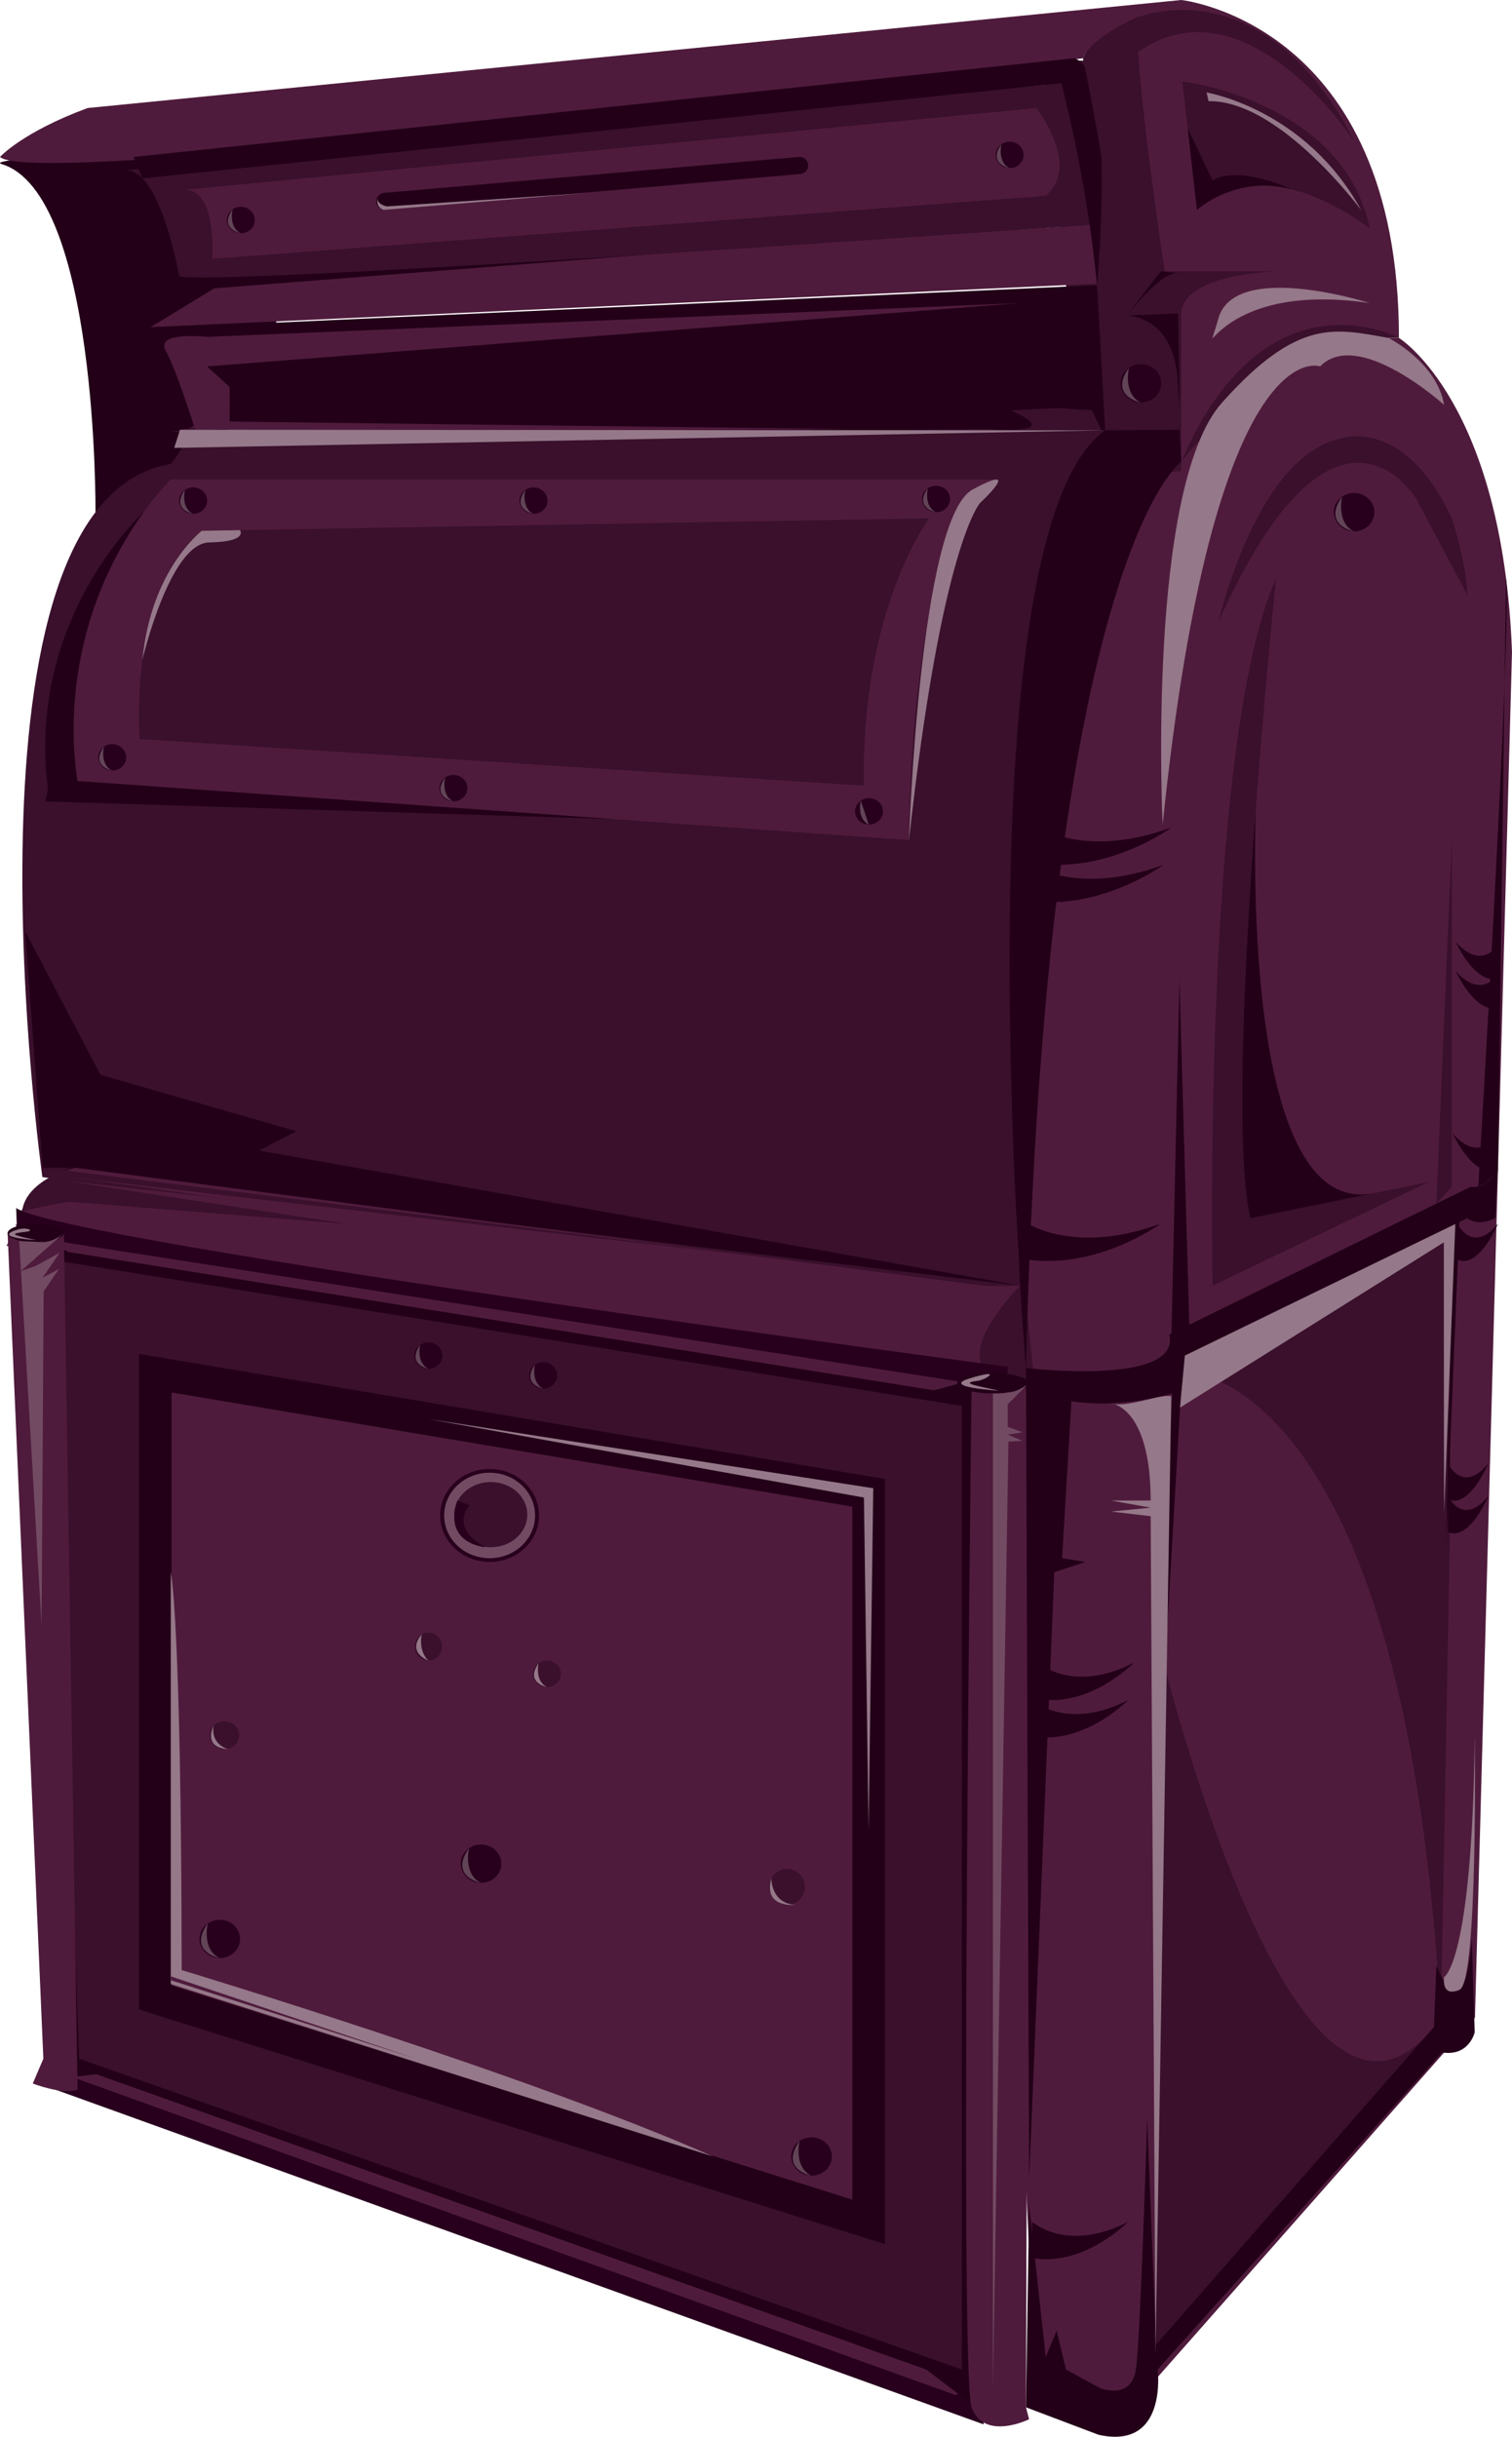 <svg xmlns="http://www.w3.org/2000/svg" width="324.299" height="522.591" viewBox="0 0 324.299 522.591"><path fill="#4F1B3C" d="M253.368 0s46.681 4.947 46.681 72.473c0 0-25.934-11.675-41.842 28.926l-17.158.435-8.75-89.334 4.743-9.231L253.368 0"/><path fill="#3A102C" d="M243.969 3.75s27.08-11.434 46.58 26.658c0 0-23.29-35.658-46.58-19.158v-7.5"/><path fill="#3A102C" d="M256.725 45.02l-3.124-27.544S288.008 21.5 293.8 49c-.001 0-22.399-17.959-37.075-3.98z"/><path fill="#957889" d="M258.799 19.833s21.25 3.5 33.167 25.25c0 0-17.5-23.667-32.761-23.378l-.406-1.872z"/><path fill="#230018" d="M254.741 27.535l1.983 17.486s8.342-7.602 20.208-4.436c0 0-10.848-5.24-16.866-1.912l-5.325-11.138z"/><path fill="#4F1B3C" d="M300.049 72.473s22.25 13.693 24.25 67.36l-7.942 292.848-73.975 83.819-20.283-4.333-11.724-252.053 9.049-132.517L227.248 99l38.589-26.527 22.17-18.965 9.792 18.965"/><path fill="#230018" d="M317.072 254.444s7.304-121.887 5.945-130.457l-1.737 127.161-2.52 2.53m-53.461 12.746s-.513-89.273 4.199-97.502c0 0-4.978 93.312 25.272 86.938l-29.471 10.564z"/><path d="M227.033 13h6.743s8.422 46.5 5.339 55.5l14.252-.5v33l-20.627 2.333L223.981 13m82.43 240.5l-46.344 22.224s-2.3-115.918 13.633-151.738c0 0-11.488 110.558-5.522 137.267l29.604-6.004 3.977-.807 4.652-.942zm2.621 180.136l2.174-116.886-1.661-51.417-54.389 29.078s46.616.966 53.876 139.225m-60.983-83.113s28.717 122.171 59.51 84.204l-1.51 5.273-58.218 65 .218-154.477" fill="#3A102C"/><path fill="#230018" d="M20.48 109.858S21.042 41.426.299 35.167c-5-1.509 54.343-4.238 54.343-4.238l8.657 71.904-42.819 7.025"/><path fill="#4F1B3C" d="M0 33.658s4.799-5.325 18.799-10.491L253.368 0s-18.569 6-21.069 12.5c0 0-224.098 28.816-232.299 21.158z"/><path fill="#230018" d="M37.361 96.059s5.502-4.307-6.815-25.559l204.753-9.333 1.743 31.126-199.681 3.766z"/><path fill="#4F1B3C" d="M39.267 92.647l144.111-.596L47.331 90.39l1.923-3.557"/><path fill="#3A102C" d="M219.195 270.639l-20.544 30.762 1.294 4.109 22.153-6.979"/><path fill="#3A102C" d="M216.754 279.907L9.087 252.44S-11.246 107.5 36.587 99.5c0 0 6.333-7 0-7 0 0 12.667-.5 12.667-9.5v9s-7 2.5 2.5 2l160.059-2s17.441 1.5 4.941-4l10-.5 7.5.5s3.815 9.5 7.815 11-31.878 19.5-23.315 178.724"/><path fill="#230018" d="M218.799 275.724L9.132 250.44l-3.735-50.69 16.152 30.75 42 12.11-8 4.14 163.25 28.974"/><path fill="#4F1B3C" d="M36.632 102.833s-25.667 24.667-20 64.667l178.333 12.667s.003-71.333 19.335-77.333l-177.668-.001z"/><path fill="#3A102C" d="M29.957 158.5s-2.667-32 13.333-44.667l156-2.667s-14.667 19.333-14 57.333L29.957 158.5z"/><ellipse transform="rotate(.81 186.397 174.004)" fill="#28001D" cx="186.393" cy="174.01" rx="3" ry="2.833"/><path fill="#624457" d="M184.621 171.729s-.931 3.758 1.717 5.129"/><ellipse transform="rotate(.81 97.255 169.02)" fill="#28001D" cx="97.249" cy="169.027" rx="3" ry="2.833"/><path fill="#624457" d="M97.194 171.87s-4.732-.941-1.717-5.129c.001 0-.93 3.758 1.717 5.129z"/><ellipse transform="rotate(.81 200.78 107.002)" fill="#28001D" cx="200.774" cy="107.01" rx="3" ry="2.833"/><path fill="#624457" d="M200.722 109.858s-4.732-.942-1.717-5.129c0 0-.931 3.758 1.717 5.129z"/><ellipse transform="rotate(.81 114.435 107.352)" fill="#28001D" cx="114.433" cy="107.359" rx="3" ry="2.833"/><path fill="#624457" d="M114.381 110.204s-4.732-.941-1.717-5.129c.001 0-.93 3.758 1.717 5.129z"/><ellipse transform="rotate(.81 24.067 162.425)" fill="#28001D" cx="24.063" cy="162.424" rx="3" ry="2.833"/><path fill="#624457" d="M24.009 165.264s-4.732-.941-1.717-5.129c0 0-.931 3.758 1.717 5.129z"/><ellipse transform="rotate(.81 41.428 107.359)" fill="#28001D" cx="41.425" cy="107.362" rx="3" ry="2.833"/><path fill="#624457" d="M41.373 110.204s-4.732-.941-1.717-5.129c0 0-.931 3.758 1.717 5.129z"/><path fill="#230018" d="M131.538 175.661L16.632 167.5s-6.095-29.535 14.161-57.642c0 0-25.244 22.753-20.494 59.448l-.595 2.565 121.834 3.79z"/><path fill="#957889" d="M194.966 180.167s2.233-68.972 13.616-75.163c11.384-6.191 1.654 2.833 1.654 2.833s-8.27 8.663-15.27 72.33zM43.29 113.833S32.418 122 30.546 141.5c0 0 5.841-25.021 14.336-25.167 8.495-.145 6.58-2.64 6.58-2.64l-8.172.14z"/><path fill="#4F1B3C" d="M41.877 92.165s-3.942-12.627-6.328-16.915 8.864-3 8.864-3L218.799 65 44.413 78.582 49.255 83v9l-7.378.165M3.834 262.222s1.378-9.255 12.345-11.782l195.352 25.372 7.267-.088s-10.936 10.874-8.283 16.971l-1.94 4.835L5.732 267.159l-4.333.057 2.435-4.994z"/><path fill="#3A102C" d="M4.768 259.758s8.697-2.008 10.406-2.008l59.5 4.75-61.103-9.31L47.799 257l-32.5-4.56 36.917 4.394 112.937 12.955L9.133 250.44h6.166s-9.895 2.909-10.531 9.318"/><path fill="#28001D" d="M216.132 293.124S13.965 266.402 3.465 259.069l6.834 188.505 200.667 72.358 5.166-226.808z"/><path fill="#4F1B3C" d="M204.836 513.613L13.695 444.799 7.029 268.966v-3.579l203.207 31.608v215.137l-5.4 1.481"/><path fill="#230018" d="M207.966 501.833l1.666 14.667-11-8.333-178-63.334-11 1.334 5.334-12-5.667-161.334-6-10.333 11.333 6 185.667 29.667 13.667-3.667-4.334 9.82z"/><path fill="#3A102C" d="M206.299 508.167L16.966 441.515l-6-171.348L206.299 301.5z"/><path fill="#4F1B3C" d="M186.299 476.5l-4.207-1.375L33.299 426.5v-132l153 27"/><path fill="none" stroke="#230018" stroke-width="7" stroke-miterlimit="10" d="M186.299 476.5l-153-48.118V294.5l153 25.647z"/><path fill="#957889" d="M152.966 462.5l-116.333-37v-88.333s2.249 9.511 2.333 85.333c0 0 75 22.667 114 40z"/><ellipse fill="#3A102C" cx="168.799" cy="404.661" rx="3.833" ry="3.856"/><ellipse fill="#3A102C" cx="48.132" cy="372.139" rx="3.167" ry="3"/><ellipse fill="#3A102C" cx="91.882" cy="353.139" rx="2.917" ry="3"/><ellipse fill="#3A102C" cx="117.299" cy="358.972" rx="3" ry="2.833"/><path fill="#957889" d="M117.299 361.805s-4.745-.874-1.789-5.104c0 .001-.878 3.771 1.789 5.104zm-25.417-5.666s-4.769-1.731-1.426-5.615c0-.001-.824 3.448 1.426 5.615zm-46.068 13.97s-2.515 4.697 3.152 5.03c0 0-3.804-.894-3.152-5.03zm124.652 38.408s-6.872.765-5.019-5.723c-.001 0-.148 5.268 5.019 5.723zM91.882 304.32l95.417 14.847-1 73.333-1-71.333z"/><path fill="#4F1B3C" d="M89.216 441.515l-52.584-16.833v-.833z"/><ellipse fill="#28001D" cx="116.507" cy="294.972" rx="3" ry="2.833"/><path fill="#624457" d="M116.507 297.805s-4.745-.874-1.789-5.104c0 .001-.877 3.771 1.789 5.104z"/><ellipse fill="#28001D" cx="91.882" cy="290.722" rx="3" ry="2.833"/><ellipse fill="#28001D" cx="105.016" cy="325.008" rx="10.604" ry="9.97"/><path fill="#624457" d="M91.882 293.555s-4.745-.874-1.789-5.104c0 .001-.877 3.771 1.789 5.104z"/><ellipse fill="#724B63" cx="105.016" cy="325.008" rx="9.75" ry="9.167"/><ellipse fill="#3A102C" cx="105.264" cy="324.833" rx="7.835" ry="6.992"/><path fill="#28001D" d="M104.11 331.826s-9.17-.656-6.022-10.018l2.682 1.012c-.001 0-4.661 4.637 3.34 9.006z"/><path fill="#4F1B3C" d="M220.727 296.67l-.671 219.606.671 2.56s-9.671 4.773-12.337-2.56c-2.667-7.333 0-218.766 0-218.766l12.337-.84z"/><ellipse fill="#230018" cx="212.966" cy="296.667" rx="7.667" ry="2.167"/><path fill="#4F1B3C" d="M1.632 264.462l7.667 177.053-2.27 5.318s6.341 2.469 9.604 1.333l-2.936-183.705H1.632v.001z"/><ellipse fill="#230018" cx="7.664" cy="264.462" rx="6.032" ry="1.962"/><path fill="#724B63" d="M216.292 298.616s-1.344.293-3.327.217v213.333l3.327-203 3.007-.166-3.167-1.333 3.167-.5-3.167-1.167v-4.833l4.5-4.5s-2.18 1.899-4.34 1.949zM9.356 266.412s-3.241-.169-5.223-.245l4.782 82.243.442-71.448 3.277-4.795-3.5 1.833 3.667-5.333-5.137 2.833-3.24 1.125 9.272-8.163s-2.18 1.9-4.34 1.95z"/><path fill="#957889" d="M214.301 298.25s-12.5-.719-6.5-2.583c7.652-2.377 3.683.284 1.75.5-3.5.39-.75.916 4.75 2.083zM7.664 265.938s-9.811-.514-3.78-2.276c1.821-.532 3.683.284 1.75.5-3.5.389-3.47.609 2.03 1.776zM38.61 92.165l198.432.128-199.681 3.766z"/><path fill="#4F1B3C" d="M32.29 70.167s5.647-3.333 7.866-9.333l194.553-12.667.59 12.667L32.29 70.167z"/><path fill="#230018" d="M32.29 70.167s4.903-2.333 6.123-11l114.242-5.658-106.689 8.329-13.676 8.329z"/><path fill="#3A102C" d="M38.413 59.167S34.466 36.5 27.049 36.5l200.583-18.667s5.479-.666 7.077 30.333c0 .001-193.183 13.667-196.296 11.001z"/><path fill="#4F1B3C" d="M45.528 55.512s1.079-15.21-6.113-14.791l182.884-17.554s9.635 12.282 2.018 18.822L45.528 55.512z"/><path fill="#230018" d="M173.335 35.333a1.834 1.834 0 0 0-1.984-1.669L82.35 41.36a1.834 1.834 0 0 0 .315 3.653l89.001-7.696a1.832 1.832 0 0 0 1.669-1.984z"/><path fill="#957889" d="M81.078 42.046s-.785 2.32 1.221 2.975l43.083-3.583-42.417 2.833c.001-.001-2.554-.475-1.887-2.225z"/><path fill="#230018" d="M235.299 61.167s4.333-46.667-5-48.667L28.632 33.658l1.914 4.604 197.086-20.429s5.337 19.597 7.667 43.334zm-15.25 232.208s33.319 3.978 30.75-7.18l64.667-31.695s3.583.856 5.75-4.06l-.5 10.727s-3.264 2.084-6.056.108l-60.527 29.447-.708 7.528s-11.952 4.134-23.625 2.25l-2 33.674 5 .803-6.667 2.189-5.406 130.334-.678-174.125zm.678 179.458l3.572 32.667 2.333-5.667 2 8.333 7.333 4s6.667 2.667 7.667-4 2.417-53.917 2.417-53.917l1.917 48.583 59.593-68.106.513-13.226s5.935 15.667 7.602-5.667l.625 20s-1.147 5.234-7 4.333l-61 68s2.239 17.33-12.667 14l-15.576-5.89.671-43.443z"/><path fill="#230018" d="M251.445 297.959l-3.614 94.541 5.537-95.147-3.071-.683m56.114-32.038s4.727-2.545 4.977 8.205l-1.25 59.25 2.917-70.833-6.644 3.378z"/><path fill="#3A102C" d="M261.299 133.5s8-35.277 26-39.388c0 0 13.69-5.278 24.095 17.055 0 0 3.239 10.027 3.322 16.43l-10.917-20.572s-17.5-29.525-42.5 26.475zM253.368 99s20.77-27.43 46.681-26.527c0 0-28.612-15.473-46.681 26.527zm-14.252-30.5s3.683-8.667 9.933-10.333h25.285s-21.788.394-20.965 9.833c.52 5.977-14.253.5-14.253.5zm68.956 189.624l3.322-77.957V254.5z"/><path fill="#230018" d="M251.121 292.295L252.974 210l2.115 74.092z"/><path fill="#957889" d="M293.799 65s-29-9.275-32.5 3.362-1.5-8.362 32.5-3.362zm15.89 201.424s-.022 29.151.044 58.09l2.409-62.013-58.009 28.221-1.028 11.15m-14.807-.926s8.501.669 8.501 20.861h-8.501l8.501 1.526-8.501.833 8.501 1 1.032 179.833 3.378-205.547c-2.16-.619-9.661 2.605-12.911 1.494zM309.733 424s6.066-3 6.566-51.75c0 0 .761 52.664-3.244 54.457-4.006 1.793-3.322-2.707-3.322-2.707zm-60.362-247.142s-3.543-72.298 12.745-90.525 24.183-15.886 35.683-13.86c0 0 10.368 5.193 11.934 14.36 0 0-18.387-16.638-26.596-8.251 0 0-22.78-8.543-33.766 98.276z"/><path fill="#3A102C" d="M249.799 58.167s-8.03-53.499-5.244-54.708C247.34 2.25 234.549 7 232.299 12.5c0 0 9.694 46.539 6.817 56-2.876 9.461 10.683-10.333 10.683-10.333z"/><path fill="#230018" d="M248.977 58.167l-7.928 10.266s7.784-10.21 11.497-9.872c3.713.338-3.569-.394-3.569-.394"/><path fill="#230018" d="M241.675 67.67s10.284-.159 10.986 14.568 0-15 0-15l-10.986.432m-21.626 225.705s-14.98-178.543 16.993-201.082l15.932-.128.394 6.835s-29.069 20.25-33.319 194.375z"/><path fill="#230018" d="M222.792 177.443s10.302 6.75 28.501 0c0 0-13.202 9.75-28.501 7.75v-7.75z"/><path fill="#230018" d="M221.048 185.464s10.302 6.75 28.501 0c0 0-13.202 9.75-28.501 7.75v-7.75zm1.596 171.119s7.435 6.75 20.569 0c0 0-9.528 9.75-20.569 7.75v-7.75z"/><path fill="#230018" d="M221.385 364.603s7.435 6.75 20.569 0c0 0-9.528 9.75-20.569 7.75v-7.75zm0 111.897s7.435 6.75 20.569 0c0 0-9.528 9.75-20.569 7.75v-7.75zm-.927-214.086s10.302 6.75 28.501 0c0 0-13.202 9.75-28.501 7.75v-7.75zm101.267-54.164s-3.441 6.75-9.521 0c0 0 4.41 9.75 9.521 7.75v-7.75z"/><path fill="#230018" d="M321.725 201.98s-3.441 6.75-9.521 0c0 0 4.41 9.75 9.521 7.75v-7.75zm-.608 41.147s-3.441 6.75-9.521 0c0 0 4.41 9.75 9.521 7.75v-7.75zm-10.551 70.704s3.131 6.75 8.662 0c0 0-4.012 9.75-8.662 7.75v-7.75z"/><path fill="#230018" d="M310.566 320.831s3.131 6.75 8.662 0c0 0-4.012 9.75-8.662 7.75v-7.75zm2.068-58.417s3.131 6.75 8.662 0c0 0-4.012 9.75-8.662 7.75v-7.75z"/><ellipse transform="rotate(.81 216.555 33.216)" fill="#28001D" cx="216.551" cy="33.222" rx="3" ry="2.833"/><path fill="#624457" d="M216.503 36.071s-4.732-.941-1.717-5.129c.001 0-.93 3.758 1.717 5.129z"/><ellipse transform="rotate(.81 51.66 47.18)" fill="#28001D" cx="51.656" cy="47.182" rx="3" ry="2.833"/><path fill="#624457" d="M51.607 50.024s-4.732-.942-1.717-5.129c0 .001-.931 3.758 1.717 5.129z"/><ellipse transform="rotate(.81 244.71 82.194)" fill="#28001D" cx="244.704" cy="82.204" rx="4.353" ry="4.111"/><path fill="#624457" d="M244.634 86.332s-6.866-1.366-2.491-7.442c0 0-1.351 5.453 2.491 7.442z"/><ellipse transform="rotate(.81 290.438 109.827)" fill="#28001D" cx="290.431" cy="109.838" rx="4.353" ry="4.111"/><path fill="#624457" d="M290.359 113.969s-6.866-1.366-2.491-7.442c0-.001-1.35 5.452 2.491 7.442z"/><ellipse transform="rotate(.81 47.155 415.822)" fill="#28001D" cx="47.138" cy="415.825" rx="4.353" ry="4.111"/><path fill="#624457" d="M47.054 419.944s-6.866-1.366-2.491-7.442c0 0-1.351 5.453 2.491 7.442z"/><ellipse transform="rotate(.81 174.096 462.482)" fill="#28001D" cx="174.073" cy="462.486" rx="4.353" ry="4.111"/><path fill="#624457" d="M173.987 466.611s-6.866-1.366-2.491-7.442c0 0-1.351 5.453 2.491 7.442z"/><ellipse transform="rotate(.81 103.196 399.672)" fill="#28001D" cx="103.179" cy="399.68" rx="4.353" ry="4.111"/><path fill="#624457" d="M103.096 403.801s-6.866-1.366-2.491-7.442c0-.001-1.351 5.452 2.491 7.442z"/></svg>